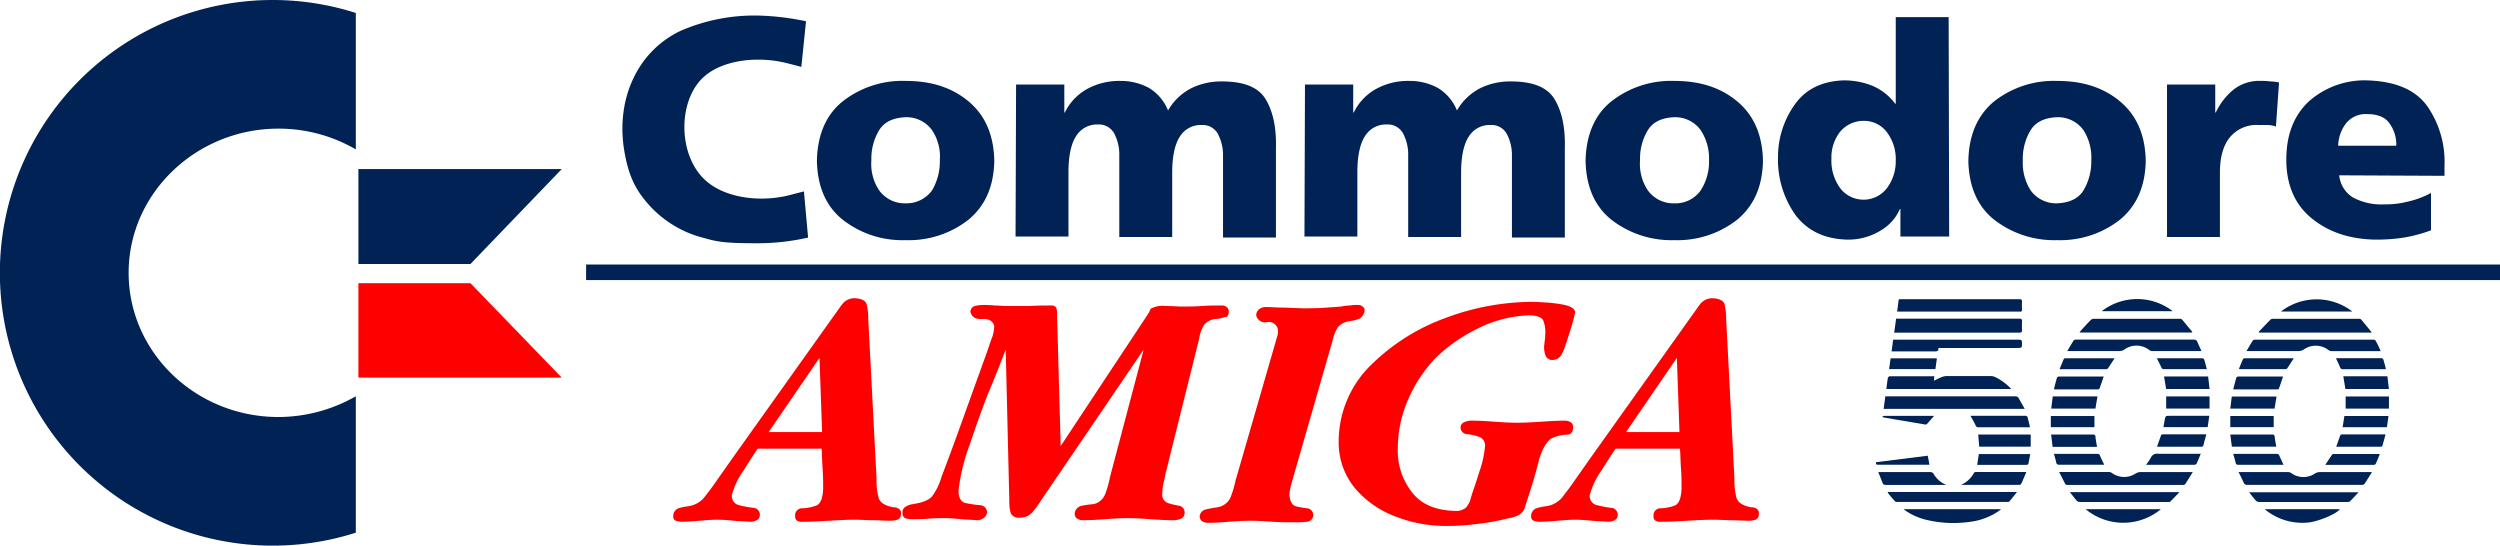 <svg id="svg7148" xmlns="http://www.w3.org/2000/svg" viewBox="0 0 482 105.2"><title>logo</title><g id="Logo"><path id="path3002" d="M52.6,0a52.6,52.6,0,1,0,16,102.7V76.4a30.17,30.17,0,0,1-14.9,4c-16,0-28.9-12.5-28.9-27.8s13-27.8,28.9-27.8a29.6,29.6,0,0,1,14.9,4V2.5A52.54,52.54,0,0,0,52.6,0Z" transform="translate(0)" fill="#025"/><polygon id="polygon9367" points="69.1 32.6 69.1 32.6 108.3 32.6 90.7 50.9 69.1 50.9 69.1 32.6" fill="#025"/><polygon id="polygon9369" points="69.1 72.8 69.1 72.8 108.3 72.8 90.7 54.6 69.1 54.6 69.1 72.8" fill="red"/></g><g id="Commodore"><path id="path3067" d="M174.6,46.3a18.65,18.65,0,0,0,12.2-4c3.2-2.7,4.8-6.4,4.9-11.3-0.1-4.9-1.7-8.7-4.9-11.4s-7.2-4-12.2-4a18.65,18.65,0,0,0-12.2,4c-3.2,2.6-4.8,6.5-4.9,11.4,0.1,4.9,1.7,8.7,4.9,11.3A18.65,18.65,0,0,0,174.6,46.3Zm0-7.1a6.07,6.07,0,0,1-5.1-2.5,9.18,9.18,0,0,1-1.5-5.8,10.65,10.65,0,0,1,1.5-5.8c1-1.6,2.7-2.4,5.1-2.5a6.07,6.07,0,0,1,5.1,2.5,9.18,9.18,0,0,1,1.5,5.8,10.89,10.89,0,0,1-1.5,5.8A6.07,6.07,0,0,1,174.6,39.2Z" transform="translate(0)" fill="#025"/><path id="path3069" d="M195.8,45.6H206V33.2c0-3.1.5-5.5,1.5-7a4.73,4.73,0,0,1,4.2-2.2,3.34,3.34,0,0,1,3.1,1.7,8.68,8.68,0,0,1,1,4.2V45.7H226V33.3c0-3.1.5-5.5,1.5-7a4.73,4.73,0,0,1,4.2-2.2,3.34,3.34,0,0,1,3.1,1.7,8.68,8.68,0,0,1,1,4.2V45.8H246V28.5c0.1-4-.6-7.1-2-9.4s-4.2-3.4-8.4-3.4a13.07,13.07,0,0,0-5.9,1.3,10.88,10.88,0,0,0-4.5,4.3,9,9,0,0,0-3.6-4.3,11.34,11.34,0,0,0-5.6-1.4,13,13,0,0,0-6.3,1.5,10.33,10.33,0,0,0-4.4,4.6h-0.1V16.3h-9.3l-0.1,29.3h0Z" transform="translate(0)" fill="#025"/><path id="path3071" d="M251.5,45.6h10.2V33.2c0-3.1.5-5.5,1.5-7a4.73,4.73,0,0,1,4.2-2.2,3.34,3.34,0,0,1,3.1,1.7,8.68,8.68,0,0,1,1,4.2V45.7h10.2V33.3c0-3.1.5-5.5,1.5-7a4.73,4.73,0,0,1,4.2-2.2,3.34,3.34,0,0,1,3.1,1.7,8.68,8.68,0,0,1,1,4.2V45.8h10.2V28.5c0.1-4-.6-7.1-2-9.4s-4.2-3.4-8.4-3.4a13.07,13.07,0,0,0-5.9,1.3,10.88,10.88,0,0,0-4.5,4.3,9,9,0,0,0-3.6-4.3,11.34,11.34,0,0,0-5.6-1.4,12.76,12.76,0,0,0-6.3,1.5,10.33,10.33,0,0,0-4.4,4.6h-0.1V16.3h-9.3l-0.1,29.3h0Z" transform="translate(0)" fill="#025"/><path id="path3073" d="M322.8,46.3a18.65,18.65,0,0,0,12.2-4c3.2-2.7,4.8-6.4,4.9-11.3-0.1-4.9-1.7-8.7-4.9-11.4s-7.2-4-12.2-4a18.65,18.65,0,0,0-12.2,4c-3.2,2.6-4.8,6.5-4.9,11.4,0.1,4.9,1.7,8.7,4.9,11.3A18.84,18.84,0,0,0,322.8,46.3Zm0-7.1a6.07,6.07,0,0,1-5.1-2.5,9.18,9.18,0,0,1-1.5-5.8,10.65,10.65,0,0,1,1.5-5.8c1-1.6,2.7-2.4,5.1-2.5a6.07,6.07,0,0,1,5.1,2.5,9.89,9.89,0,0,1,1.6,5.8,10.11,10.11,0,0,1-1.6,5.8A5.94,5.94,0,0,1,322.8,39.2Z" transform="translate(0)" fill="#025"/><path id="path3075" d="M375.7,3.3H365.5V20h-0.1a10.65,10.65,0,0,0-4.5-3.5,14.67,14.67,0,0,0-5.6-1c-4.1.2-7.2,1.7-9.3,4.7a17.32,17.32,0,0,0-3.2,10.1,18.41,18.41,0,0,0,3.4,11.2c2.3,3,5.6,4.6,10,4.7a11.87,11.87,0,0,0,6.3-1.7,9,9,0,0,0,3.8-4.2h0.1v5.3h9.4L375.7,3.3h0ZM353.1,30.6a8,8,0,0,1,1.6-5.1,5.84,5.84,0,0,1,4.6-2.2,5.5,5.5,0,0,1,4.5,2.2,8.6,8.6,0,0,1,1.7,5.5,8.55,8.55,0,0,1-1.8,5.4,5.68,5.68,0,0,1-8.9-.1,9,9,0,0,1-1.7-5.7h0Z" transform="translate(0)" fill="#025"/><path id="path3077" d="M396.6,46.3a18.65,18.65,0,0,0,12.2-4c3.2-2.7,4.8-6.4,4.9-11.3-0.1-4.9-1.7-8.7-4.9-11.4s-7.2-4-12.2-4a18.65,18.65,0,0,0-12.2,4c-3.2,2.7-4.8,6.5-4.9,11.4,0.1,4.9,1.7,8.7,4.9,11.3A18.84,18.84,0,0,0,396.6,46.3Zm0-7.1a6.07,6.07,0,0,1-5.1-2.5,9.86,9.86,0,0,1-1.5-5.8,10.65,10.65,0,0,1,1.5-5.8c1-1.6,2.7-2.4,5.1-2.5a6.07,6.07,0,0,1,5.1,2.5,9.86,9.86,0,0,1,1.5,5.8,10.89,10.89,0,0,1-1.5,5.8C400.7,38.3,399,39.1,396.6,39.2Z" transform="translate(0)" fill="#025"/><path id="path3079" d="M439.4,15.9a8.81,8.81,0,0,0-1.7-.2,10.87,10.87,0,0,0-1.8-.1,8,8,0,0,0-5.3,1.7,12.65,12.65,0,0,0-3.4,4.4h-0.1V16.3h-9.3V45.7H428V33.3c0-2.9.6-5.2,1.9-6.8a6.64,6.64,0,0,1,5.5-2.4h1.7a5.08,5.08,0,0,1,1.7.3Z" transform="translate(0)" fill="#025"/><path id="path3081" d="M471.3,33.9V32A18.83,18.83,0,0,0,468,20.5c-2.3-3.2-6.1-4.8-11.5-5a16.23,16.23,0,0,0-11.3,4c-2.9,2.7-4.4,6.4-4.4,11.3s1.7,8.7,4.9,11.3,7.2,4,12.2,4.1a34.35,34.35,0,0,0,5.6-.4,28.35,28.35,0,0,0,5.2-1.4V37.2a17.17,17.17,0,0,1-4.6,1.7,17,17,0,0,1-4.4.5,11.61,11.61,0,0,1-6-1.3,5.66,5.66,0,0,1-2.7-4.3l20.3,0.1h0Zm-20.5-5.8a7.42,7.42,0,0,1,1.5-4.3,4.84,4.84,0,0,1,4.1-1.8c2,0,3.5.6,4.3,1.8a6.87,6.87,0,0,1,1.3,4.3H450.8Z" transform="translate(0)" fill="#025"/><path id="path3064" d="M135.8,45.9a21.13,21.13,0,0,1-10.6-6.3c-2.8-3.1-4.1-5.9-4.9-10.9C118.8,18.9,123,9.9,131.1,6a35.7,35.7,0,0,1,15.1-3,50.42,50.42,0,0,1,9.2,1.1l-0.9,8.8s-0.7-.2-2.7-0.7a22.24,22.24,0,0,0-5.7-.7c-3.8,0-7.5,1-9.9,2.9-5.7,4.4-5.7,15.9.2,20.7,3.6,3,10.1,4,15.9,2.5l2.7-.7,0.8,8.9a43.56,43.56,0,0,1-9.7,1.1C140.3,46.9,138.5,46.7,135.8,45.9Z" transform="translate(0)" fill="#025"/></g><rect id="Line" x="113" y="51" width="369" height="3" fill="#025"/><g id="Amiga"><path id="path6187" d="M173.7,99.1a1,1,0,0,0-.4-1,1.8,1.8,0,0,0-1.1-.3c-1.6-.3-2.5-0.9-2.8-1.8a13.07,13.07,0,0,1-.4-3.7l-1.6-30.8a11.43,11.43,0,0,0-.3-2.8c-0.2-.7-0.9-1.1-2.2-1.2a3,3,0,0,0-2.4,1c-0.5.6-1,1.4-1.6,2.2L141.1,88.5l-3.3,4.7c-0.7,1-1.4,1.9-2.1,2.8a4.93,4.93,0,0,1-3,1.6,10.62,10.62,0,0,0-1.9.4,1.58,1.58,0,0,0-1,1.5,0.85,0.85,0,0,0,.5.9,3.59,3.59,0,0,0,1.1.2c1.1,0,2.3-.1,3.5-0.2s2.3-.2,3.5-0.2a30.28,30.28,0,0,1,3.1.2c1,0.1,2.1.1,3.1,0.2a2.77,2.77,0,0,0,1.3-.3,1.15,1.15,0,0,0,.6-1.1,1.35,1.35,0,0,0-1.4-1.3,23.8,23.8,0,0,1-2.6-.5,1.79,1.79,0,0,1-1.4-1.9,14.23,14.23,0,0,1,2.2-4.7c1.3-2,2.2-3.5,2.8-4.3h12.3c0.1,1.3.1,2.6,0.2,3.9s0.1,2.6.1,3.9c-0.1,1.8-.5,2.9-1.4,3.2a8.51,8.51,0,0,1-2.6.5,1.34,1.34,0,0,0-1.4,1.5,1,1,0,0,0,.4.9,1.64,1.64,0,0,0,1,.2c1.7,0,3.4-.1,5.1-0.2s3.4-.2,5.1-0.2c1.1,0,2.3.1,3.4,0.1s2.3,0.1,3.4.1a4.44,4.44,0,0,0,1.3-.2,1.08,1.08,0,0,0,.7-1.1h0ZM158.5,83.3H148.2L158,69Z" transform="translate(0)" fill="red"/><path id="path4766" d="M263.1,59.9a0.81,0.81,0,0,0-.4-0.8,1.22,1.22,0,0,0-.9-0.3,8.08,8.08,0,0,0-1.6.1,8.75,8.75,0,0,0-1.6.2l-4.1.3c-1.4,0-2.8.1-4.2,0-1,0-2-.1-3.1-0.1s-2-.1-3.1-0.1a2,2,0,0,0-1.3.4,1.43,1.43,0,0,0-.6,1.2,1.73,1.73,0,0,0,2.1,1.3,1.78,1.78,0,0,1,2.1,1.6,3.75,3.75,0,0,1-.1,1c-0.1.3-.2,0.6-0.3,1l-7.8,27a18.65,18.65,0,0,1-1,3.3,3.29,3.29,0,0,1-2.5,1.8c-0.6.1-1.3,0.2-2.1,0.4a1.48,1.48,0,0,0-1.3,1.4,1.05,1.05,0,0,0,.5.9,2,2,0,0,0,1.1.3c1.3,0,2.7-.1,4-0.2s2.7-.2,4.1-0.2,2.9,0.1,4.4.2,2.9,0.1,4.4.1a16.23,16.23,0,0,0,2.1-.1,1.32,1.32,0,0,0,1.3-1.3A1.31,1.31,0,0,0,252,98a17,17,0,0,1-2.2-.4q-1-.3-1.2-2.1a7.72,7.72,0,0,1,.2-1.5c0.1-.5.3-1,0.4-1.5L257,65.4a6.88,6.88,0,0,1,1-2.4,3.81,3.81,0,0,1,2.3-1.1,7.67,7.67,0,0,0,1.9-.5,2.37,2.37,0,0,0,.9-1.5h0Z" transform="translate(0)" fill="red"/><path id="path4768" d="M303.7,60.2c-0.1-.7-0.8-1.1-2-1.4a25.73,25.73,0,0,0-4-.5c-1.4-.1-2.3-0.1-2.8-0.1a48.3,48.3,0,0,0-16.2,3.1,39.76,39.76,0,0,0-14.4,9.1,20.57,20.57,0,0,0-6.2,14.7,13.79,13.79,0,0,0,3.2,9.1,18.9,18.9,0,0,0,7.8,5.4,26.51,26.51,0,0,0,9.7,1.8,42.59,42.59,0,0,0,6.1-.4,42.09,42.09,0,0,0,6-1.1,5.31,5.31,0,0,0,1.9-.6,2.38,2.38,0,0,0,1.2-1.5c0.5-1.5,1-3.1,1.5-4.7s0.9-3.2,1.3-4.7c0.7-2.2,1.6-3.6,2.6-4a7.37,7.37,0,0,1,2.7-.6q1.2,0,1.2-1.5a1.05,1.05,0,0,0-.5-0.9,1.93,1.93,0,0,0-1-.3c-1.5,0-3.1.1-4.6,0.2s-3.1.2-4.7,0.2-3-.1-4.4-0.2-3-.2-4.4-0.2a3.19,3.19,0,0,0-1.4.3,1.08,1.08,0,0,0-.7,1.1,1.29,1.29,0,0,0,1.2,1.2,9.48,9.48,0,0,1,2.3.5,1.78,1.78,0,0,1,1.2,2,20.64,20.64,0,0,1-1.1,4.8c-0.6,2-1.2,3.6-1.6,4.9a4.16,4.16,0,0,1-1,2,2.93,2.93,0,0,1-2.1.6c-3.6-.1-6.4-1.2-8.2-3.5a12.9,12.9,0,0,1-2.8-8.6,23.69,23.69,0,0,1,2-9.4,27.21,27.21,0,0,1,5.3-8,31.42,31.42,0,0,1,8.2-5.7,23.67,23.67,0,0,1,9.7-2.5c1.5,0,2.4.3,2.8,0.9a6,6,0,0,1,.4,3,4.1,4.1,0,0,1-.1,1.1c0,0.4-.1.7-0.1,1.1a4.67,4.67,0,0,0,.3,1.7,1.39,1.39,0,0,0,1.4.8,2,2,0,0,0,1.7-1.1,10.4,10.4,0,0,0,.8-2c0.2-.5.5-1.5,1-3.1s0.7-2.6.8-3h0Z" transform="translate(0)" fill="red"/><path id="path4770" d="M339.1,99.1a1,1,0,0,0-.4-1,1.8,1.8,0,0,0-1.1-.3c-1.6-.3-2.5-0.9-2.8-1.8a13.07,13.07,0,0,1-.4-3.7l-1.6-30.8a11.43,11.43,0,0,0-.3-2.8c-0.2-.7-0.9-1.1-2.2-1.2a3,3,0,0,0-2.4,1c-0.5.6-1,1.4-1.6,2.2L306.5,88.5l-3.3,4.7c-0.7,1-1.4,1.9-2.1,2.8a4.93,4.93,0,0,1-3,1.6,10.62,10.62,0,0,0-1.9.4,1.58,1.58,0,0,0-1,1.5,0.85,0.85,0,0,0,.5.9,3.59,3.59,0,0,0,1.1.2c1.1,0,2.3-.1,3.5-0.2s2.3-.2,3.5-0.2a30.28,30.28,0,0,1,3.1.2c1.1,0.1,2.1.1,3.1,0.2a2.77,2.77,0,0,0,1.3-.3,1.15,1.15,0,0,0,.6-1.1,1.35,1.35,0,0,0-1.4-1.3,23.81,23.81,0,0,1-2.6-.5,1.79,1.79,0,0,1-1.4-1.9,14.23,14.23,0,0,1,2.2-4.7c1.3-2,2.2-3.5,2.8-4.3h12.4c0.1,1.3.1,2.6,0.2,3.9s0.1,2.6.1,3.9c-0.1,1.8-.5,2.9-1.4,3.2a8.51,8.51,0,0,1-2.6.5,1.34,1.34,0,0,0-1.4,1.5,1,1,0,0,0,.4.9,1.64,1.64,0,0,0,1,.2c1.7,0,3.4-.1,5.1-0.2s3.4-.2,5.1-0.2c1.1,0,2.3.1,3.4,0.1s2.3,0.1,3.4.1a4.44,4.44,0,0,0,1.3-.2,1.15,1.15,0,0,0,.6-1.1h0ZM323.8,83.3H313.5L323.3,69Z" transform="translate(0)" fill="red"/><path id="path4764" d="M236.9,60.1a1,1,0,0,0-.4-0.9,1.22,1.22,0,0,0-.9-0.3c-1.3,0-2.6,0-3.9.1s-2.6.1-3.9,0.1c-0.7,0-1.7-.1-3.1-0.1a4.77,4.77,0,0,0-2.8.5,0.76,0.76,0,0,0-.2.4,1.42,1.42,0,0,0-.2.4L204.5,86l-0.7-25.3a4.12,4.12,0,0,0-.1-1.2,0.91,0.91,0,0,0-.9-0.6c-1.4,0-2.9,0-4.3.1h-4.3c-0.8,0-1.6-.1-2.4-0.1a19.27,19.27,0,0,0-2.4-.1,7.72,7.72,0,0,0-1.5.2,1.21,1.21,0,0,0-.8,1.1c0.2,1,1,1.5,2.3,1.4s2.1,0.5,2.3,1.4a7.79,7.79,0,0,1-.4,2.1c-0.3.7-.5,1.4-0.7,2-1.5,4.2-3,8.3-4.5,12.5s-3,8.3-4.6,12.5a11.44,11.44,0,0,1-1.8,3.7c-0.6.7-1.8,1.2-3.7,1.5a3.36,3.36,0,0,0-1.4.5,1.21,1.21,0,0,0-.6,1.2,1.1,1.1,0,0,0,.5,1,3.73,3.73,0,0,0,1.2.2c1.1,0,2.2,0,3.3-.1s2.2-.1,3.3-0.1,2,0.1,3,.2,2,0.1,3,.2a2,2,0,0,0,1.3-.4,1.44,1.44,0,0,0,.7-1.1,1.37,1.37,0,0,0-1.4-1.4,25.13,25.13,0,0,1-2.7-.4c-0.9-.2-1.4-1-1.4-2.4a37.1,37.1,0,0,1,2.1-8.7c1.3-3.8,2.6-7.6,4.1-11.2s2.4-6,2.9-7.3l0.7,29.4a6.87,6.87,0,0,0,.3,2.2,1.75,1.75,0,0,0,1.8.8,3,3,0,0,0,2.4-1.1,17.68,17.68,0,0,0,1.6-2.2l19.8-29.1L214,92a19.16,19.16,0,0,1-.9,3.2,3.11,3.11,0,0,1-2.3,2,19.2,19.2,0,0,0-2.2.3,1.7,1.7,0,0,0-1.4,1.5,1.1,1.1,0,0,0,.5,1,2,2,0,0,0,1.1.3c1.4,0,2.9-.1,4.3-0.2s2.9-.2,4.3-0.2,3,0.1,4.4.2,3,0.2,4.4.2a3.65,3.65,0,0,0,1.5-.3,1.27,1.27,0,0,0,.7-1.2,1.3,1.3,0,0,0-1.1-1.3,16,16,0,0,1-2.1-.5,1.69,1.69,0,0,1-1.1-1.9,9.69,9.69,0,0,1,.3-2.3c0.2-.8.3-1.5,0.5-2.2l6.3-25.3a7.14,7.14,0,0,1,.9-2.6,3.17,3.17,0,0,1,2.3-1.2,5.84,5.84,0,0,0,1.8-.4c0.3,0.2.7-.3,0.7-1h0Z" transform="translate(0)" fill="red"/></g><path d="M365.2,64.12l0.37-2.68h23.72c0.42,0,.59.1,0.56,0.54a14.07,14.07,0,0,0,0,1.6c0,0.42-.1.56-0.55,0.56-4.48,0-9,0-13.46,0H365.2Z" transform="translate(0)" fill="#025"/><path d="M363.49,76.41h25a0.75,0.75,0,0,1,.75.42c0.35,0.64.72,1.26,1.13,2h-27.2Z" transform="translate(0)" fill="#025"/><path d="M397,91h9.53a1.12,1.12,0,0,1,.61.16,4,4,0,0,0,4.63.12,2.05,2.05,0,0,1,1-.27c3.12,0,6.24,0,9.36,0h0.64c-0.53.85-1,1.62-1.49,2.37a0.73,0.73,0,0,1-.51.12H400.88c-0.77,0-1.54,0-2.3,0a0.52,0.52,0,0,1-.39-0.16C397.8,92.59,397.45,91.84,397,91Z" transform="translate(0)" fill="#025"/><path d="M457.33,91c-0.53.85-1,1.6-1.47,2.32a0.74,0.74,0,0,1-.53.16H441.88c-2.87,0-5.74,0-8.6,0a0.63,0.63,0,0,1-.69-0.41c-0.29-.67-0.62-1.33-1-2.05,0.19,0,.31,0,0.42,0h9.12a1,1,0,0,1,.56.15,4,4,0,0,0,4.67.1,1.84,1.84,0,0,1,.87-0.25c3.15,0,6.3,0,9.45,0h0.6Z" transform="translate(0)" fill="#025"/><path d="M365.77,60.07c0.1-.74.19-1.41,0.26-2.07,0-.33.26-0.32,0.5-0.32h7.95c4.94,0,9.88,0,14.81,0,0.44,0,.58.13,0.55,0.55s0,1,0,1.5a0.29,0.29,0,0,1-.36.35,3,3,0,0,0-.33,0H365.77Z" transform="translate(0)" fill="#025"/><path d="M363.69,75c0.09-.73.17-1.43,0.29-2.12a0.49,0.49,0,0,1,.33-0.33c2.82,0,5.65,0,8.47,0a0.69,0.69,0,0,1,.16,0l-0.08.85c0.53-.25,1-0.5,1.48-0.69a2.87,2.87,0,0,1,1-.21q4.23,0,8.47,0a2.13,2.13,0,0,1,.85.19A10.36,10.36,0,0,1,387.77,75H363.69Z" transform="translate(0)" fill="#025"/><path d="M435.47,64c0.76-.8,1.52-1.61,2.3-2.4a0.65,0.65,0,0,1,.43-0.13h16.61a0.62,0.62,0,0,1,.42.13c0.67,0.79,1.33,1.61,2.07,2.52H435.57Z" transform="translate(0)" fill="#025"/><path d="M422.55,64.11H400.93c0.17-.22.29-0.41,0.44-0.57,0.57-.62,1.14-1.25,1.74-1.85a0.89,0.89,0,0,1,.57-0.23q8.28,0,16.56,0a0.67,0.67,0,0,1,.46.15c0.67,0.78,1.31,1.59,2,2.39Z" transform="translate(0)" fill="#025"/><path d="M459,67.7h-9.42a1.1,1.1,0,0,1-.6-0.17,4,4,0,0,0-4.83-.13,2,2,0,0,1-1,.29c-3.14,0-6.27,0-9.41,0h-0.62c0.45-.75.83-1.43,1.26-2.08a0.72,0.72,0,0,1,.5-0.12h18.68c1.35,0,2.7,0,4,0a0.49,0.49,0,0,1,.53.33C458.43,66.42,458.7,67,459,67.7Z" transform="translate(0)" fill="#025"/><path d="M424.44,67.68l-0.48,0H415a1,1,0,0,1-.56-0.15,4,4,0,0,0-4.9-.11,1.72,1.72,0,0,1-.86.26c-3.18,0-6.36,0-9.55,0h-0.56c0.44-.74.83-1.42,1.25-2.07a0.71,0.71,0,0,1,.5-0.13h10.35c4.09,0,8.18,0,12.27,0a0.64,0.64,0,0,1,.71.44C423.9,66.5,424.17,67.06,424.44,67.68Z" transform="translate(0)" fill="#025"/><path d="M364,94.86h24.87c-0.53.67-1,1.27-1.48,1.84a0.53,0.53,0,0,1-.35.07H365.76a0.58,0.58,0,0,1-.39-0.09c-0.49-.56-1-1.14-1.43-1.71Z" transform="translate(0)" fill="#025"/><path d="M365,65.49h0.52q11.86,0,23.72,0c0.48,0,.62.13,0.6,0.6,0,1,0,1-1,1H373.72c0.07,0.69-.35.67-0.83,0.66-2.54,0-5.08,0-7.62,0H364.7Z" transform="translate(0)" fill="#025"/><path d="M399.06,94.88h21.15c-0.64.66-1.2,1.26-1.78,1.83a0.64,0.64,0,0,1-.4.07q-8.54,0-17.08,0a0.88,0.88,0,0,1-.59-0.27C399.94,96,399.55,95.48,399.06,94.88Z" transform="translate(0)" fill="#025"/><path d="M454.76,94.89c-0.6.63-1.12,1.2-1.66,1.74a0.72,0.72,0,0,1-.47.15q-8.56,0-17.12,0a0.89,0.89,0,0,1-.59-0.27c-0.43-.49-0.82-1-1.29-1.6h21.12Z" transform="translate(0)" fill="#025"/><path d="M367,98.17h18.8c-0.13.11-.21,0.2-0.3,0.26a12.51,12.51,0,0,1-5.78,2.19,22.28,22.28,0,0,1-8.53-.45,11.86,11.86,0,0,1-3.75-1.68Z" transform="translate(0)" fill="#025"/><path d="M375.25,93.49h-1c-3.56,0-7.11,0-10.67,0a0.57,0.57,0,0,1-.63-0.41c-0.25-.67-0.53-1.33-0.82-2.06l0.51,0c3.16,0,6.33,0,9.49,0a0.7,0.7,0,0,1,.7.4A5,5,0,0,0,375.25,93.49Z" transform="translate(0)" fill="#025"/><path d="M436.63,98.17h14.5c-0.63.92-4.2,2.39-6.09,2.57A11.32,11.32,0,0,1,436.63,98.17Z" transform="translate(0)" fill="#025"/><path d="M402.11,98.17h14.51A11.36,11.36,0,0,1,402.11,98.17Z" transform="translate(0)" fill="#025"/><path d="M390.68,91c-0.35.82-.65,1.57-1,2.31a0.43,0.43,0,0,1-.33.17H378.09a5.16,5.16,0,0,0,2.49-2.3,0.45,0.45,0,0,1,.33-0.18h9.77Z" transform="translate(0)" fill="#025"/><path d="M391.52,83.78v2.34h-9.93l-0.19-2.34h10.13Z" transform="translate(0)" fill="#025"/><path d="M391.39,82.38h-9.93A0.52,0.52,0,0,1,380.9,82c-0.29-.62-0.64-1.21-1-1.83a1.93,1.93,0,0,1,.26,0c3.42,0,6.83,0,10.25,0a0.45,0.45,0,0,1,.54.41C391.09,81.16,391.24,81.73,391.39,82.38Z" transform="translate(0)" fill="#025"/><path d="M453.53,60.06H439.77A11.26,11.26,0,0,1,453.53,60.06Z" transform="translate(0)" fill="#025"/><path d="M418.9,60H405.21A11.17,11.17,0,0,1,418.9,60Z" transform="translate(0)" fill="#025"/><path d="M396,75c0.19-.73.37-1.44,0.57-2.14a0.46,0.46,0,0,1,.34-0.27c2.88,0,5.76,0,8.69,0-0.28.81-.54,1.58-0.83,2.35a0.33,0.33,0,0,1-.26.13h-8.4Z" transform="translate(0)" fill="#025"/><path d="M430.58,75c0.19-.71.37-1.43,0.57-2.15a0.43,0.43,0,0,1,.31-0.25c2.89,0,5.79,0,8.72,0-0.28.8-.53,1.57-0.81,2.33a0.37,0.37,0,0,1-.29.15h-8.36A0.48,0.48,0,0,1,430.58,75Z" transform="translate(0)" fill="#025"/><path d="M417.63,75l-0.4-2.42h8.5L426,75h-8.4Z" transform="translate(0)" fill="#025"/><path d="M460.29,72.57L460.58,75h-8.39l-0.4-2.45h8.51Z" transform="translate(0)" fill="#025"/><path d="M450.42,86.14c0.27-.77.52-1.49,0.79-2.21a0.36,0.36,0,0,1,.27-0.18h8.45c-0.21.78-.4,1.51-0.61,2.23a0.37,0.37,0,0,1-.29.15h-8.61Z" transform="translate(0)" fill="#025"/><path d="M425.38,83.75c-0.2.73-.39,1.37-0.53,2a0.43,0.43,0,0,1-.52.38h-8.46c0.27-.77.53-1.51,0.8-2.24a0.37,0.37,0,0,1,.29-0.15h8.42Z" transform="translate(0)" fill="#025"/><path d="M391.43,87.55c-0.12.64-.23,1.26-0.36,1.86a0.38,0.38,0,0,1-.3.21H381.2l0.32-2.08h9.91Z" transform="translate(0)" fill="#025"/><path d="M404.39,76.43L404,78.78h-8.52l0.29-2.35h8.63Z" transform="translate(0)" fill="#025"/><path d="M430,78.78l0.29-2.33h8.63l-0.39,2.33H430Z" transform="translate(0)" fill="#025"/><path d="M438.87,86.12H430.3L430,83.78l0.48,0c2.52,0,5,0,7.57,0a0.42,0.42,0,0,1,.51.46C438.62,84.84,438.76,85.47,438.87,86.12Z" transform="translate(0)" fill="#025"/><path d="M395.74,86.11l-0.29-2.33,0.48,0c2.51,0,5,0,7.53,0a0.45,0.45,0,0,1,.55.49c0.06,0.62.19,1.23,0.3,1.88h-8.57Z" transform="translate(0)" fill="#025"/><path d="M452.24,78.78V76.44h8.35v2.34h-8.35Z" transform="translate(0)" fill="#025"/><path d="M407.69,69.07c-0.44.69-.84,1.32-1.27,1.94a0.47,0.47,0,0,1-.34.17h-9c0.29-.71.56-1.36,0.84-2a0.37,0.37,0,0,1,.28-0.1h9.49Z" transform="translate(0)" fill="#025"/><path d="M442.22,69.11c-0.41.64-.82,1.29-1.25,1.92a0.42,0.42,0,0,1-.31.14h-8.8a0.88,0.88,0,0,1-.19-0.07c0.26-.63.5-1.25,0.78-1.86a0.43,0.43,0,0,1,.33-0.17h9.36A0.22,0.22,0,0,1,442.22,69.11Z" transform="translate(0)" fill="#025"/><path d="M417.69,76.43H426v2.34h-8.36V76.43Z" transform="translate(0)" fill="#025"/><path d="M458.82,87.58c-0.27.64-.51,1.25-0.78,1.84a0.42,0.42,0,0,1-.31.2h-9.41c0.46-.7.89-1.36,1.33-2a0.4,0.4,0,0,1,.29-0.09h8.7Z" transform="translate(0)" fill="#025"/><path d="M424.3,87.51c-0.29.69-.52,1.29-0.79,1.86a0.51,0.51,0,0,1-.38.24h-9.38a8.81,8.81,0,0,0,.91-1.33,1.32,1.32,0,0,1,1.48-.79c2.52,0,5,0,7.56,0h0.61Z" transform="translate(0)" fill="#025"/><path d="M373.43,69.09l-0.28,2.06h-8.93l0.29-2.06h8.92Z" transform="translate(0)" fill="#025"/><path d="M396,87.51h8.34a0.5,0.5,0,0,1,.55.36c0.23,0.58.52,1.13,0.81,1.73l-0.39,0c-2.76,0-5.51,0-8.27,0a0.52,0.52,0,0,1-.61-0.46C396.33,88.64,396.18,88.12,396,87.51Z" transform="translate(0)" fill="#025"/><path d="M430.57,87.51h2.95c1.8,0,3.6,0,5.4,0a0.5,0.5,0,0,1,.55.36c0.24,0.57.52,1.13,0.8,1.74l-0.36,0c-2.77,0-5.54,0-8.31,0a0.48,0.48,0,0,1-.58-0.43C430.91,88.66,430.73,88.13,430.57,87.51Z" transform="translate(0)" fill="#025"/><path d="M425.95,80.17l-0.31,2.18h-8.53c0.09-.48.16-0.95,0.25-1.41,0.15-.77.15-0.77,1-0.77h7.63Z" transform="translate(0)" fill="#025"/><path d="M460.5,80.2l-0.3,2.16h-8.54L452,80.2h8.45Z" transform="translate(0)" fill="#025"/><path d="M415.85,69.07h8.75a0.48,0.48,0,0,1,.37.24c0.19,0.59.33,1.2,0.51,1.86H425c-2.57,0-5.14,0-7.71,0a0.54,0.54,0,0,1-.61-0.41C416.42,70.21,416.13,69.68,415.85,69.07Z" transform="translate(0)" fill="#025"/><path d="M460,71.18h-0.49c-2.59,0-5.17,0-7.76,0a0.52,0.52,0,0,1-.59-0.38c-0.23-.58-0.51-1.13-0.79-1.74H451c2.68,0,5.36,0,8,0a0.46,0.46,0,0,1,.55.4C459.71,70,459.87,70.55,460,71.18Z" transform="translate(0)" fill="#025"/><path d="M438.37,80.2v2.15H430V80.2h8.41Z" transform="translate(0)" fill="#025"/><path d="M395.4,82.35V80.21h8.41v2.15H395.4Z" transform="translate(0)" fill="#025"/><path d="M371.67,87.86L372,89.6l-0.44,0h-9.4c-0.33,0-.57,0-0.45-0.49Z" transform="translate(0)" fill="#025"/><path d="M372.85,80.23c-0.45.51-.88,1-1.35,1.54a0.55,0.55,0,0,1-.42.06l-5.91-1-1.94-.33a0.49,0.49,0,0,1-.31-0.2,1,1,0,0,1,.32-0.12h9.58A0.11,0.11,0,0,1,372.85,80.23Z" transform="translate(0)" fill="#025"/></svg>